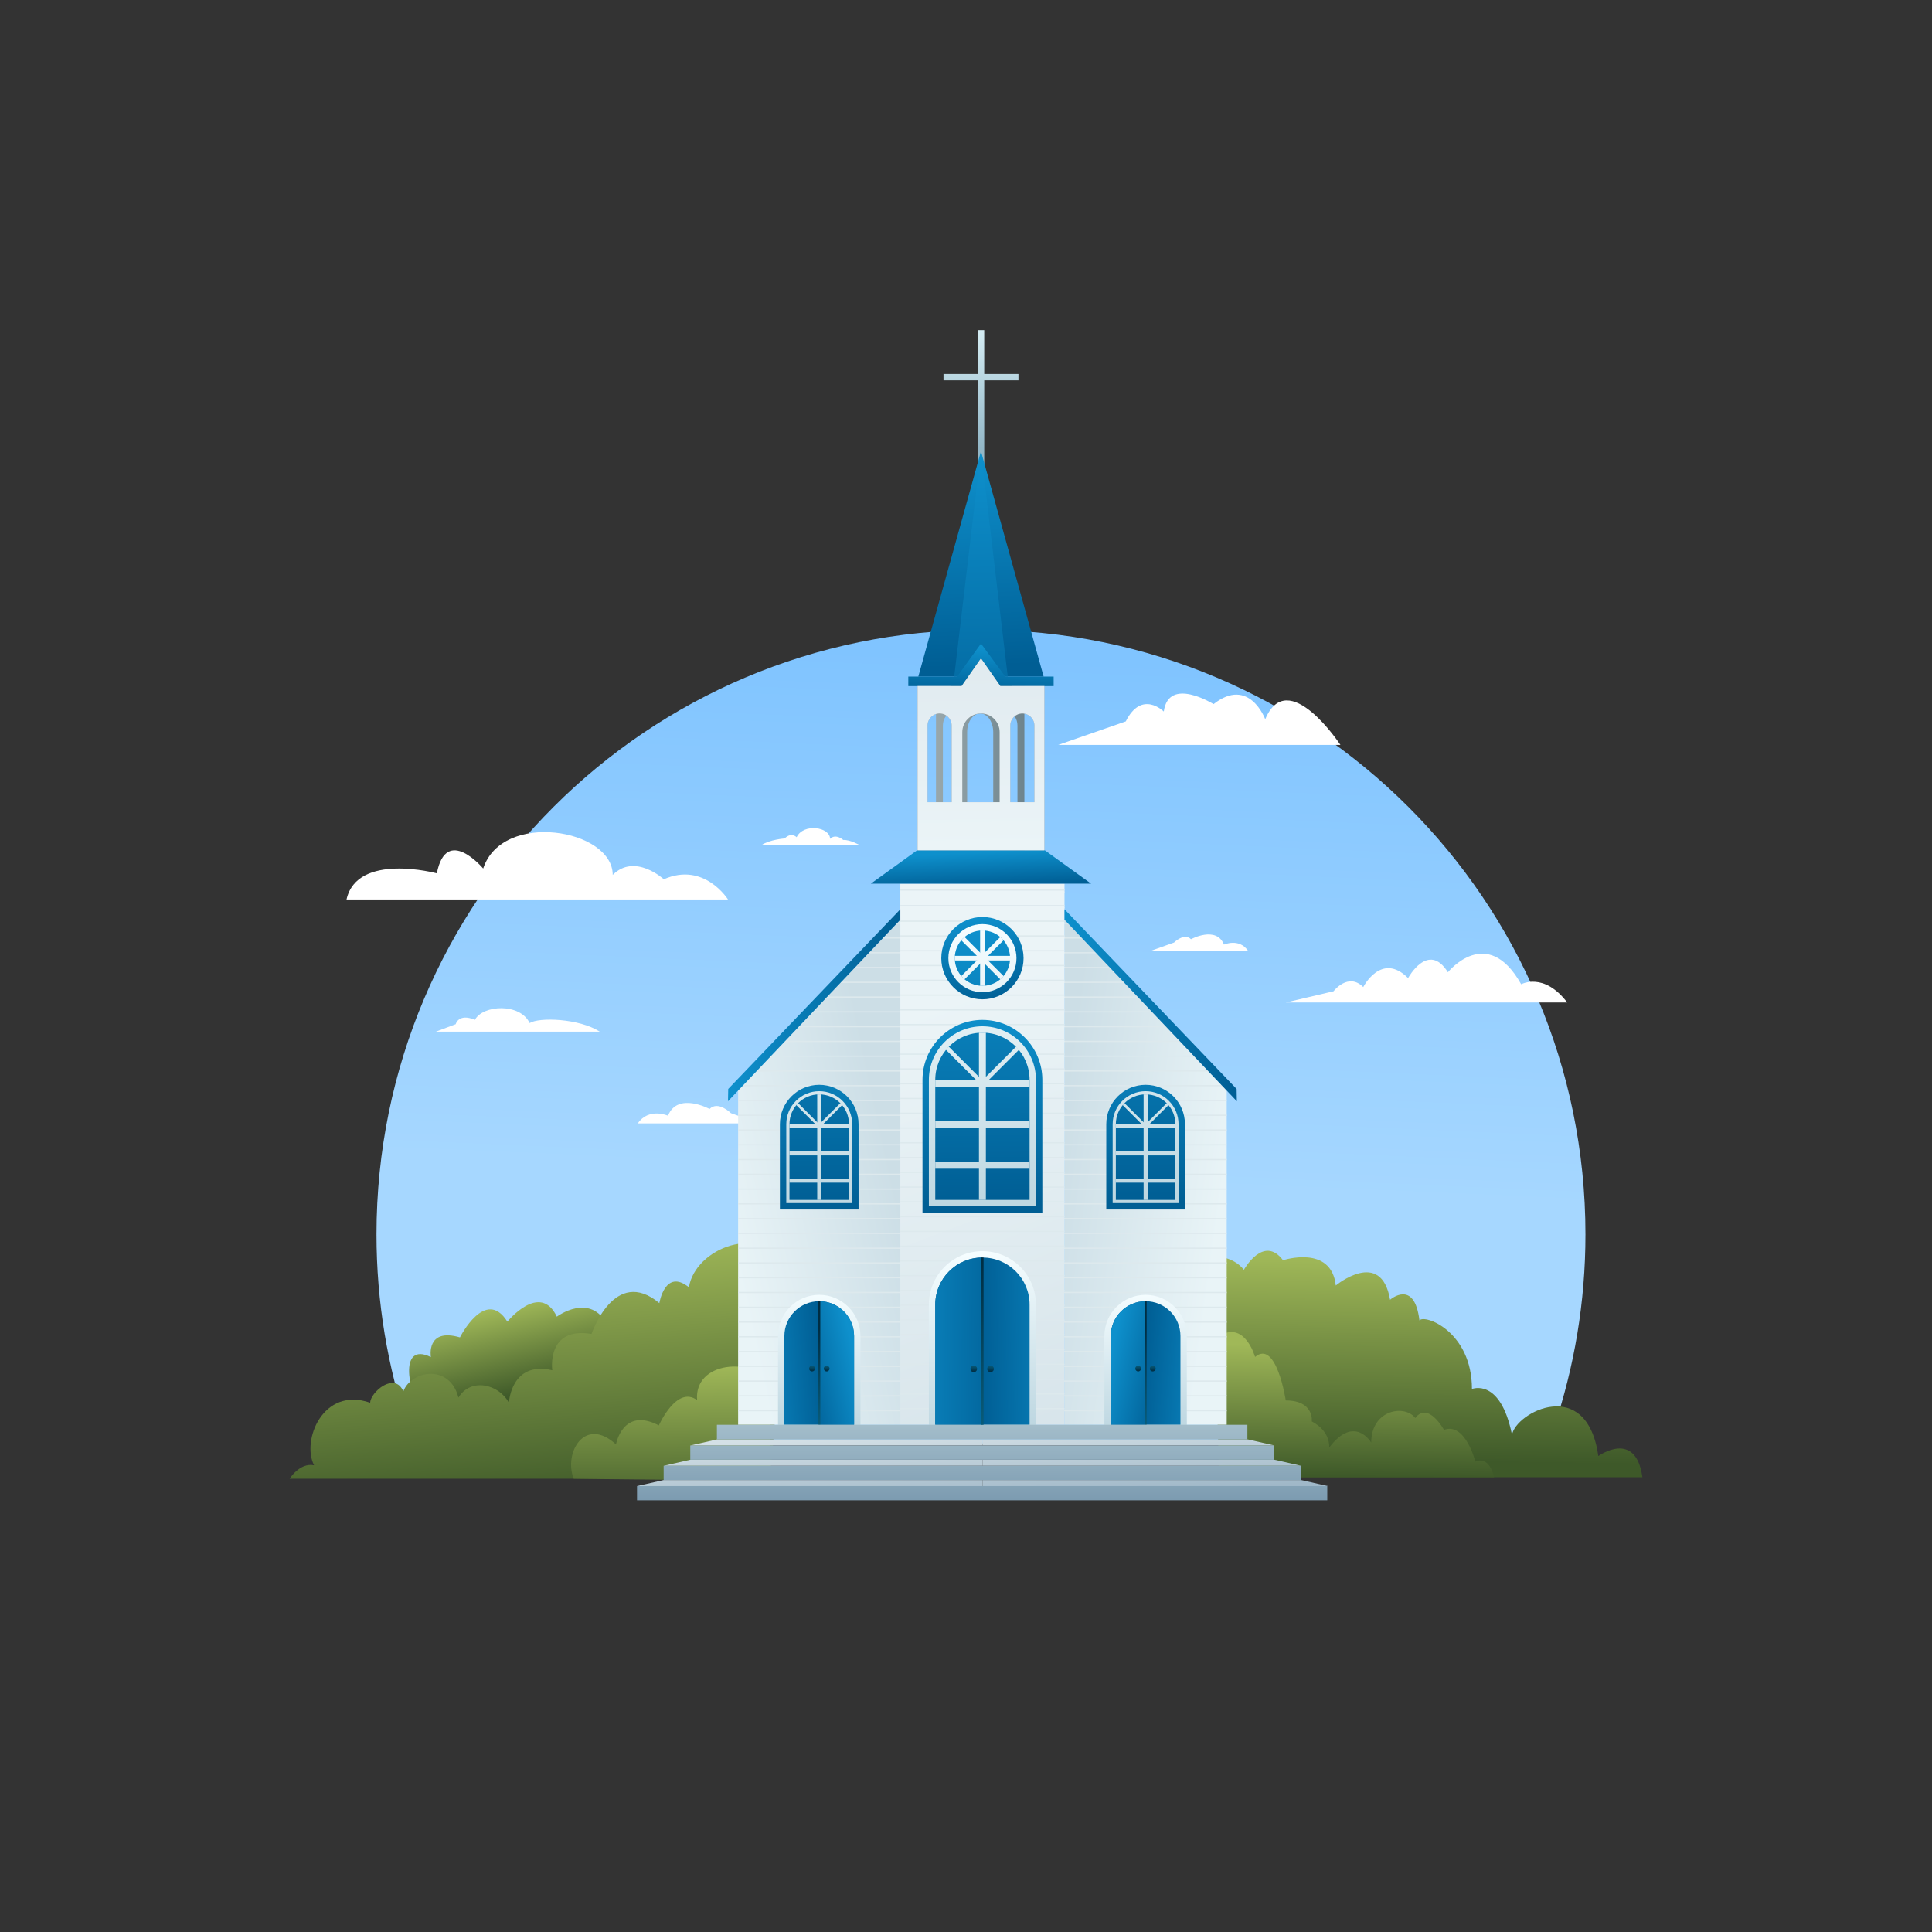<?xml version="1.0" encoding="utf-8"?>
<!-- Generator: Adobe Illustrator 27.5.0, SVG Export Plug-In . SVG Version: 6.00 Build 0)  -->
<svg version="1.1" xmlns="http://www.w3.org/2000/svg" xmlns:xlink="http://www.w3.org/1999/xlink" x="0px" y="0px"
	 viewBox="0 0 500 500" style="enable-background:new 0 0 500 500;" xml:space="preserve">
<rect x="0" y="0" width="500" height="500" fill="#333333" stroke="none"/>
<g id="OBJECTS">
	<g>
		<g>
			<linearGradient id="SVGID_1_" gradientUnits="userSpaceOnUse" x1="254.495" y1="305.233" x2="260.406" y2="169.765">
				<stop  offset="0" style="stop-color:#A6D7FF"/>
				<stop  offset="1" style="stop-color:#80C4FF"/>
			</linearGradient>
			<path style="fill:url(#SVGID_1_);" d="M410.312,319.453c0,17.541-2.887,34.405-8.208,50.143c-0.454,1.338-0.92,2.663-1.41,3.983
				h-293.64c-0.49-1.319-0.956-2.645-1.41-3.983c-5.321-15.738-8.208-32.601-8.208-50.143c0-86.399,70.038-156.438,156.438-156.438
				S410.312,233.053,410.312,319.453z"/>
			<g>
				<path style="fill:#FFFFFF;" d="M332.774,259.438h72.819c-6.058-7.971-11.914-4.71-11.914-4.71
					c-8.819-15.761-18.964-3.112-18.964-3.112c-5.073-8.12-10.302,1.51-10.302,1.51c-6.91-6.911-11.601,2.327-11.601,2.327
					c-3.904-3.904-7.694,1.087-7.694,1.087L332.774,259.438z"/>
				<path style="fill:#FFFFFF;" d="M297.962,246.033h25.002c-2.278-3.316-6.201-1.573-6.201-1.573
					c-1.999-4.94-8.537-1.388-8.537-1.388c-1.764-1.764-4.391,0.862-4.391,0.862L297.962,246.033z"/>
				<path style="fill:#FFFFFF;" d="M196.567,290.728h-31.509c2.871-4.179,7.814-1.982,7.814-1.982
					c2.519-6.226,10.758-1.749,10.758-1.749c2.224-2.224,5.534,1.087,5.534,1.087L196.567,290.728z"/>
				<path style="fill:#FFFFFF;" d="M89.681,232.785c2.768-12.302,23.374-6.766,23.374-6.766c2.46-12.609,11.994-1.242,11.994-1.242
					c4.921-15.058,33.522-10.239,33.522,1.652c5.741-5.741,13.225,1.127,13.225,1.127c10.456-4.613,16.607,5.228,16.607,5.228
					H89.681z"/>
				<path style="fill:#FFFFFF;" d="M197.04,218.74c2.12-1.465,6.032-1.746,6.032-1.746c1.752-1.752,3.096-0.321,3.096-0.321
					c1.775-3.701,8.652-2.643,8.652,0.426c1.482-1.482,3.413,0.291,3.413,0.291c1.79-0.106,4.286,1.349,4.286,1.349H197.04z"/>
				<path style="fill:#FFFFFF;" d="M112.817,266.982h42.4c-5.378-3.448-15.739-3.759-18.149-2.214
					c-2.41-5.215-12.05-4.77-14.159-0.84c-4.274-1.792-4.971,1.13-4.971,1.13L112.817,266.982z"/>
				<path style="fill:#FFFFFF;" d="M273.859,192.786l17.488-6.088c4.131-8.262,9.838-2.555,9.838-2.555
					c1.251-9.185,12.885-1.92,12.885-1.92c9.238-7.265,13.369,3.918,13.369,3.918c5.87-14.009,19.464,6.645,19.464,6.645H273.859z"
					/>
			</g>
		</g>
		<g>
			<g>
				
					<linearGradient id="SVGID_00000104693957475494427590000012865294601735442574_" gradientUnits="userSpaceOnUse" x1="369.716" y1="325.778" x2="368.98" y2="378.231">
					<stop  offset="0" style="stop-color:#A0B858"/>
					<stop  offset="1" style="stop-color:#3E5929"/>
				</linearGradient>
				<path style="fill:url(#SVGID_00000104693957475494427590000012865294601735442574_);" d="M319.894,382.313H425.05
					c-1.728-12.491-11.402-5.491-11.402-5.491c-2.994-21.001-21.422-11.262-22.343-5.479c-2.994-14.914-10.365-11.87-10.365-11.87
					c0-14.914-12.29-19.46-13.59-17.742c-1.3-10.868-7.601-5.356-7.601-5.356c-2.303-13.426-14.051-3.686-14.051-3.686
					c-1.152-10.653-13.651-6.539-13.651-6.539c-5.068-6.696-10.135,2.482-10.135,2.482c-2.768-3.658-8.311-3.658-8.311-3.658
					L319.894,382.313z"/>
				
					<linearGradient id="SVGID_00000070090687131333523900000011390862731821963649_" gradientUnits="userSpaceOnUse" x1="350.768" y1="348.225" x2="350.312" y2="381.997">
					<stop  offset="0" style="stop-color:#A0B858"/>
					<stop  offset="1" style="stop-color:#3E5929"/>
				</linearGradient>
				<path style="fill:url(#SVGID_00000070090687131333523900000011390862731821963649_);" d="M315.533,382.313l-1.09-35.775
					c7.428-5.935,10.365,4.64,10.365,4.64c5.528-4.64,7.947,11.262,7.947,11.262c7.429,0,6.738,5.435,6.738,5.435
					c5.01,2.632,4.492,6.775,4.492,6.775c6.578-8.692,10.884-1.306,10.884-1.306c0-8.545,8.688-9.943,11.402-6.357
					c3.333-4.404,7.429,3.063,7.429,3.063c5.528-2.054,8.12,8.218,8.12,8.218c3.801-1.598,4.837,4.045,4.837,4.045H315.533z"/>
			</g>
			<g>
				
					<linearGradient id="SVGID_00000091731235371674460520000011866802663899353511_" gradientUnits="userSpaceOnUse" x1="129.086" y1="338.593" x2="134.139" y2="361.031">
					<stop  offset="0" style="stop-color:#A0B858"/>
					<stop  offset="1" style="stop-color:#3E5929"/>
				</linearGradient>
				<path style="fill:url(#SVGID_00000091731235371674460520000011866802663899353511_);" d="M157.308,343.086
					c-4.487-8.882-13.198-2.336-13.198-2.336c-4.356-9.106-12.802,1.291-12.802,1.291c-5.675-9.042-12.275,4.076-12.275,4.076
					c-8.843-2.58-7.523,5.098-7.523,5.098c-8.579-4.215-5.87,9.872-1.716,14.61c4.154,4.738,29.6,2.583,29.6,2.583L157.308,343.086z
					"/>
				
					<linearGradient id="SVGID_00000088822193474998442100000011861605458728103847_" gradientUnits="userSpaceOnUse" x1="136.933" y1="321.952" x2="141.895" y2="389.163">
					<stop  offset="0" style="stop-color:#A0B858"/>
					<stop  offset="1" style="stop-color:#3E5929"/>
				</linearGradient>
				<path style="fill:url(#SVGID_00000088822193474998442100000011861605458728103847_);" d="M203.837,327.875
					c-6.835-11.699-23.96-4.812-25.543,5.275c-6.203-4.968-7.655,4.098-7.655,4.098c-11.615-9.668-17.554,7.979-17.554,7.979
					c-11.747-1.991-10.163,9.387-10.163,9.387c-10.691-2.496-11.219,8.417-11.219,8.417c-2.64-4.892-9.899-6.518-13.066-1.339
					c-2.244-8.822-12.274-7.015-14.254-1.596c-2.244-5.269-8.579,0.299-8.579,2.935c-12.275-4.289-17.818,9.862-14.518,16.184
					c-3.695-0.753-6.335,3.474-6.335,3.474h124.379L203.837,327.875z"/>
				
					<linearGradient id="SVGID_00000039835712990274441180000006477633543775385238_" gradientUnits="userSpaceOnUse" x1="173.448" y1="353.428" x2="173.749" y2="392.415">
					<stop  offset="0" style="stop-color:#A0B858"/>
					<stop  offset="1" style="stop-color:#3E5929"/>
				</linearGradient>
				<path style="fill:url(#SVGID_00000039835712990274441180000006477633543775385238_);" d="M199.328,357.868
					c-4.537-6.653-19.715-5.599-18.923,4.487c-5.279-3.914-9.899,6.542-9.899,6.542c-9.371-4.886-11.087,4.921-11.087,4.921
					c-8.051-7.399-13.594,2.109-10.955,8.872c0.792,0,50.863,0.765,50.863,0C199.328,381.926,199.328,357.868,199.328,357.868z"/>
			</g>
		</g>
		<g>
			
				<linearGradient id="SVGID_00000132060870686543229430000006003348506900209808_" gradientUnits="userSpaceOnUse" x1="187.351" y1="313.185" x2="230.961" y2="303.817">
				<stop  offset="0.004" style="stop-color:#E9F4F7"/>
				<stop  offset="1" style="stop-color:#CCDEE6"/>
			</linearGradient>
			<polygon style="fill:url(#SVGID_00000132060870686543229430000006003348506900209808_);" points="191.027,282.162 
				233.006,238.02 233.006,368.735 191.027,368.735 			"/>
			
				<linearGradient id="SVGID_00000020399986437468182760000015103734032456385953_" gradientUnits="userSpaceOnUse" x1="316.618" y1="309.123" x2="272.686" y2="302.985">
				<stop  offset="0.004" style="stop-color:#E9F4F7"/>
				<stop  offset="1" style="stop-color:#CCDEE6"/>
			</linearGradient>
			<polygon style="fill:url(#SVGID_00000020399986437468182760000015103734032456385953_);" points="317.471,282.162 
				275.491,238.02 275.491,368.735 317.471,368.735 			"/>
			<g>
				<defs>
					<polygon id="SVGID_00000104669516140669561030000013270099440603945129_" points="275.491,238.02 275.491,228.693 
						233.006,228.693 233.006,238.02 191.027,282.162 191.027,368.735 233.006,368.735 275.491,368.735 317.471,368.735 
						317.471,282.162 					"/>
				</defs>
				<clipPath id="SVGID_00000158751824417566343460000004727778953369738399_">
					<use xlink:href="#SVGID_00000104669516140669561030000013270099440603945129_"  style="overflow:visible;"/>
				</clipPath>
				<g style="clip-path:url(#SVGID_00000158751824417566343460000004727778953369738399_);">
					<rect x="191.027" y="364.913" style="fill:#DDE9ED;" width="126.444" height="0.323"/>
					<rect x="191.027" y="361.09" style="fill:#DDE9ED;" width="126.444" height="0.323"/>
					<rect x="191.027" y="357.268" style="fill:#DDE9ED;" width="126.444" height="0.323"/>
					<rect x="191.027" y="353.445" style="fill:#DDE9ED;" width="126.444" height="0.323"/>
					<rect x="191.027" y="349.622" style="fill:#DDE9ED;" width="126.444" height="0.323"/>
					<rect x="191.027" y="345.8" style="fill:#DDE9ED;" width="126.444" height="0.323"/>
					<rect x="191.027" y="341.977" style="fill:#DDE9ED;" width="126.444" height="0.323"/>
					<rect x="191.027" y="338.155" style="fill:#DDE9ED;" width="126.444" height="0.323"/>
					<rect x="191.027" y="334.332" style="fill:#DDE9ED;" width="126.444" height="0.323"/>
					<rect x="191.027" y="330.51" style="fill:#DDE9ED;" width="126.444" height="0.323"/>
					<rect x="191.027" y="326.687" style="fill:#DDE9ED;" width="126.444" height="0.323"/>
					<rect x="191.027" y="322.865" style="fill:#DDE9ED;" width="126.444" height="0.323"/>
					<rect x="191.027" y="319.042" style="fill:#DDE9ED;" width="126.444" height="0.323"/>
					<rect x="191.027" y="315.22" style="fill:#DDE9ED;" width="126.444" height="0.323"/>
					<rect x="191.027" y="311.397" style="fill:#DDE9ED;" width="126.444" height="0.323"/>
					<rect x="191.027" y="307.574" style="fill:#DDE9ED;" width="126.444" height="0.323"/>
					<rect x="191.027" y="303.752" style="fill:#DDE9ED;" width="126.444" height="0.323"/>
					<rect x="191.027" y="299.929" style="fill:#DDE9ED;" width="126.444" height="0.323"/>
					<rect x="191.027" y="296.107" style="fill:#DDE9ED;" width="126.444" height="0.323"/>
					<rect x="191.027" y="292.284" style="fill:#DDE9ED;" width="126.444" height="0.323"/>
					<rect x="191.027" y="288.462" style="fill:#DDE9ED;" width="126.444" height="0.323"/>
					<rect x="191.027" y="284.639" style="fill:#DDE9ED;" width="126.444" height="0.323"/>
					<rect x="191.027" y="280.816" style="fill:#DDE9ED;" width="126.444" height="0.323"/>
					<rect x="191.027" y="276.994" style="fill:#DDE9ED;" width="126.444" height="0.323"/>
					<rect x="191.027" y="273.171" style="fill:#DDE9ED;" width="126.444" height="0.323"/>
					<rect x="191.027" y="269.349" style="fill:#DDE9ED;" width="126.444" height="0.323"/>
					<rect x="191.027" y="265.526" style="fill:#DDE9ED;" width="126.444" height="0.323"/>
					<rect x="191.027" y="261.704" style="fill:#DDE9ED;" width="126.444" height="0.323"/>
					<rect x="191.027" y="257.881" style="fill:#DDE9ED;" width="126.444" height="0.323"/>
					<rect x="191.027" y="254.059" style="fill:#DDE9ED;" width="126.444" height="0.323"/>
					<rect x="191.027" y="250.236" style="fill:#DDE9ED;" width="126.444" height="0.323"/>
					<rect x="191.027" y="246.414" style="fill:#DDE9ED;" width="126.444" height="0.323"/>
					<rect x="191.027" y="242.591" style="fill:#DDE9ED;" width="126.444" height="0.323"/>
					<rect x="191.027" y="238.768" style="fill:#DDE9ED;" width="126.444" height="0.323"/>
					<rect x="191.027" y="234.73" style="fill:#DDE9ED;" width="126.444" height="0.323"/>
					<rect x="191.027" y="230.692" style="fill:#DDE9ED;" width="126.444" height="0.323"/>
				</g>
			</g>
			
				<linearGradient id="SVGID_00000068663090068613764550000000255178963906612138_" gradientUnits="userSpaceOnUse" x1="242.227" y1="195.219" x2="265.109" y2="195.219">
				<stop  offset="0.004" style="stop-color:#98A7AB"/>
				<stop  offset="1" style="stop-color:#6E848D"/>
			</linearGradient>
			<path style="fill:url(#SVGID_00000068663090068613764550000000255178963906612138_);" d="M257.157,177.557l-3.489-7.166
				l-3.489,7.166h-7.951v42.49h22.882v-42.49H257.157z M248.382,207.615h-4.364v-19.846c0-1.725,0.979-3.129,2.182-3.129
				c1.209,0,2.182,1.403,2.182,3.129V207.615z M257.042,207.615h-6.748v-18.137c0-2.667,1.509-4.838,3.374-4.838
				s3.374,2.171,3.374,4.838V207.615z M263.318,207.615h-4.365v-19.846c0-1.725,0.973-3.129,2.182-3.129
				c1.203,0,2.182,1.403,2.182,3.129V207.615z"/>
			<g>
				
					<linearGradient id="SVGID_00000183218737054652468190000007653005173046165146_" gradientUnits="userSpaceOnUse" x1="253.012" y1="82.764" x2="254.304" y2="116.037">
					<stop  offset="0.004" style="stop-color:#DAF1F7"/>
					<stop  offset="1" style="stop-color:#93B7C7"/>
				</linearGradient>
				
					<rect x="253.031" y="85.435" style="fill:url(#SVGID_00000183218737054652468190000007653005173046165146_);" width="1.687" height="39.087"/>
				
					<linearGradient id="SVGID_00000057110387009293029680000010034967462269942206_" gradientUnits="userSpaceOnUse" x1="253.298" y1="82.753" x2="254.59" y2="116.026">
					<stop  offset="0.004" style="stop-color:#DAF1F7"/>
					<stop  offset="1" style="stop-color:#93B7C7"/>
				</linearGradient>
				<polygon style="fill:url(#SVGID_00000057110387009293029680000010034967462269942206_);" points="244.177,98.424 
					244.177,96.779 263.572,96.779 263.572,98.424 				"/>
			</g>
			
				<linearGradient id="SVGID_00000155107539466050425910000001190850829997935795_" gradientUnits="userSpaceOnUse" x1="251.617" y1="117.746" x2="253.77" y2="172.447">
				<stop  offset="0.004" style="stop-color:#0E90CC"/>
				<stop  offset="1" style="stop-color:#005E94"/>
			</linearGradient>
			<polygon style="fill:url(#SVGID_00000155107539466050425910000001190850829997935795_);" points="253.875,116.769 237.657,175.1 
				270.092,175.1 			"/>
			
				<linearGradient id="SVGID_00000116200294391616550610000013022919698220838787_" gradientUnits="userSpaceOnUse" x1="252.986" y1="116.782" x2="254.279" y2="201.633">
				<stop  offset="0.004" style="stop-color:#0E90CC"/>
				<stop  offset="1" style="stop-color:#005E94"/>
			</linearGradient>
			<polygon style="fill:url(#SVGID_00000116200294391616550610000013022919698220838787_);" points="253.875,116.769 246.947,175.1 
				260.802,175.1 			"/>
			
				<linearGradient id="SVGID_00000081619289988316311430000010801769670081979061_" gradientUnits="userSpaceOnUse" x1="254.304" y1="167.449" x2="253.658" y2="180.801">
				<stop  offset="0.004" style="stop-color:#0E90CC"/>
				<stop  offset="1" style="stop-color:#005E94"/>
			</linearGradient>
			
				<rect x="235.068" y="175.1" style="fill:url(#SVGID_00000081619289988316311430000010801769670081979061_);" width="37.614" height="2.461"/>
			
				<linearGradient id="SVGID_00000137844816719792729550000013314760242239972277_" gradientUnits="userSpaceOnUse" x1="239.377" y1="259.809" x2="279.756" y2="365.441">
				<stop  offset="0.004" style="stop-color:#EBF4F7"/>
				<stop  offset="1" style="stop-color:#D8E5EB"/>
			</linearGradient>
			
				<rect x="233.006" y="228.693" style="fill:url(#SVGID_00000137844816719792729550000013314760242239972277_);" width="42.485" height="140.043"/>
			<g>
				<rect x="233.006" y="364.395" style="fill:#DDE9ED;" width="42.485" height="0.323"/>
				<rect x="233.006" y="360.572" style="fill:#DDE9ED;" width="42.485" height="0.323"/>
				<rect x="233.006" y="356.749" style="fill:#DDE9ED;" width="42.485" height="0.323"/>
				<rect x="233.006" y="352.927" style="fill:#DDE9ED;" width="42.485" height="0.323"/>
				<rect x="233.006" y="349.104" style="fill:#DDE9ED;" width="42.485" height="0.323"/>
				<rect x="233.006" y="345.282" style="fill:#DDE9ED;" width="42.485" height="0.323"/>
				<rect x="233.006" y="341.459" style="fill:#DDE9ED;" width="42.485" height="0.323"/>
				<rect x="233.006" y="337.637" style="fill:#DDE9ED;" width="42.485" height="0.323"/>
				<rect x="233.006" y="333.814" style="fill:#DDE9ED;" width="42.485" height="0.323"/>
				<rect x="233.006" y="329.991" style="fill:#DDE9ED;" width="42.485" height="0.323"/>
				<rect x="233.006" y="326.169" style="fill:#DDE9ED;" width="42.485" height="0.323"/>
				<rect x="233.006" y="322.346" style="fill:#DDE9ED;" width="42.485" height="0.323"/>
				<rect x="233.006" y="318.524" style="fill:#DDE9ED;" width="42.485" height="0.323"/>
				<rect x="233.006" y="314.701" style="fill:#DDE9ED;" width="42.485" height="0.323"/>
				<rect x="233.006" y="310.879" style="fill:#DDE9ED;" width="42.485" height="0.323"/>
				<rect x="233.006" y="307.056" style="fill:#DDE9ED;" width="42.485" height="0.323"/>
				<rect x="233.006" y="303.234" style="fill:#DDE9ED;" width="42.485" height="0.323"/>
				<rect x="233.006" y="299.411" style="fill:#DDE9ED;" width="42.485" height="0.323"/>
				<rect x="233.006" y="295.589" style="fill:#DDE9ED;" width="42.485" height="0.323"/>
				<rect x="233.006" y="291.766" style="fill:#DDE9ED;" width="42.485" height="0.323"/>
				<rect x="233.006" y="287.943" style="fill:#DDE9ED;" width="42.485" height="0.323"/>
				<rect x="233.006" y="284.121" style="fill:#DDE9ED;" width="42.485" height="0.323"/>
				<rect x="233.006" y="280.298" style="fill:#DDE9ED;" width="42.485" height="0.323"/>
				<rect x="233.006" y="276.476" style="fill:#DDE9ED;" width="42.485" height="0.323"/>
				<rect x="233.006" y="272.653" style="fill:#DDE9ED;" width="42.485" height="0.323"/>
				<rect x="233.006" y="268.831" style="fill:#DDE9ED;" width="42.485" height="0.323"/>
				<rect x="233.006" y="265.008" style="fill:#DDE9ED;" width="42.485" height="0.323"/>
				<rect x="233.006" y="261.186" style="fill:#DDE9ED;" width="42.485" height="0.323"/>
				<rect x="233.006" y="257.363" style="fill:#DDE9ED;" width="42.485" height="0.323"/>
				<rect x="233.006" y="253.54" style="fill:#DDE9ED;" width="42.485" height="0.323"/>
				<rect x="233.006" y="249.718" style="fill:#DDE9ED;" width="42.485" height="0.323"/>
				<rect x="233.006" y="245.895" style="fill:#DDE9ED;" width="42.485" height="0.323"/>
				<rect x="233.006" y="242.073" style="fill:#DDE9ED;" width="42.485" height="0.323"/>
				<rect x="233.006" y="238.25" style="fill:#DDE9ED;" width="42.485" height="0.323"/>
				<rect x="233.006" y="234.212" style="fill:#DDE9ED;" width="42.485" height="0.323"/>
				<rect x="233.006" y="230.174" style="fill:#DDE9ED;" width="42.485" height="0.323"/>
			</g>
			
				<linearGradient id="SVGID_00000141428846395645282550000007368278517309088899_" gradientUnits="userSpaceOnUse" x1="253.485" y1="220.607" x2="253.916" y2="229.544">
				<stop  offset="0.004" style="stop-color:#0E90CC"/>
				<stop  offset="1" style="stop-color:#005E94"/>
			</linearGradient>
			<polygon style="fill:url(#SVGID_00000141428846395645282550000007368278517309088899_);" points="282.371,228.693 
				225.378,228.693 237.366,220.047 270.383,220.047 			"/>
			
				<linearGradient id="SVGID_00000020364383432434703580000002725458037254435239_" gradientUnits="userSpaceOnUse" x1="254.446" y1="167.456" x2="253.8" y2="180.808">
				<stop  offset="0.004" style="stop-color:#0E90CC"/>
				<stop  offset="1" style="stop-color:#005E94"/>
			</linearGradient>
			<polygon style="fill:url(#SVGID_00000020364383432434703580000002725458037254435239_);" points="253.875,166.557 
				245.942,177.561 261.973,177.561 			"/>
			<path style="fill:#979D9D;" d="M258.877,177.557l-5.003-7.166l-5.003,7.166h-11.4v42.49h32.806v-42.49H258.877z M246.296,207.615
				h-6.258v-19.846c0-1.725,1.403-3.129,3.129-3.129c1.734,0,3.129,1.403,3.129,3.129V207.615z M258.712,207.615h-9.675v-18.137
				c0-2.667,2.163-4.838,4.838-4.838s4.838,2.171,4.838,4.838V207.615z M267.71,207.615h-6.258v-19.846
				c0-1.725,1.395-3.129,3.129-3.129c1.725,0,3.129,1.403,3.129,3.129V207.615z"/>
			
				<linearGradient id="SVGID_00000065060681920393773030000005389390873147282878_" gradientUnits="userSpaceOnUse" x1="254.218" y1="219.831" x2="253.464" y2="173.637">
				<stop  offset="0.004" style="stop-color:#EBF4F7"/>
				<stop  offset="1" style="stop-color:#E1EBF0"/>
			</linearGradient>
			<path style="fill:url(#SVGID_00000065060681920393773030000005389390873147282878_);" d="M258.877,177.557l-5.003-7.166
				l-5.003,7.166h-11.4v42.49h32.806v-42.49H258.877z M246.296,207.615h-6.258v-19.846c0-1.725,1.403-3.129,3.129-3.129
				c1.734,0,3.129,1.403,3.129,3.129V207.615z M258.712,207.615h-9.675v-18.137c0-2.667,2.163-4.838,4.838-4.838
				s4.838,2.171,4.838,4.838V207.615z M267.71,207.615h-6.258v-19.846c0-1.725,1.395-3.129,3.129-3.129
				c1.725,0,3.129,1.403,3.129,3.129V207.615z"/>
			
				<linearGradient id="SVGID_00000068675264461193155200000002808077473010204562_" gradientUnits="userSpaceOnUse" x1="188.404" y1="260.161" x2="233.006" y2="260.161">
				<stop  offset="0.004" style="stop-color:#0E90CC"/>
				<stop  offset="1" style="stop-color:#005E94"/>
			</linearGradient>
			<polygon style="fill:url(#SVGID_00000068675264461193155200000002808077473010204562_);" points="233.006,238.02 188.403,285 
				188.463,281.82 233.006,235.322 			"/>
			
				<linearGradient id="SVGID_00000164472216252205637160000006515779332536077482_" gradientUnits="userSpaceOnUse" x1="275.491" y1="260.161" x2="320.094" y2="260.161">
				<stop  offset="0.004" style="stop-color:#0E90CC"/>
				<stop  offset="1" style="stop-color:#005E94"/>
			</linearGradient>
			<polygon style="fill:url(#SVGID_00000164472216252205637160000006515779332536077482_);" points="275.491,238.02 320.094,285 
				320.034,281.82 275.491,235.322 			"/>
			<g>
				
					<linearGradient id="SVGID_00000150064942039088814450000012318076889302102171_" gradientUnits="userSpaceOnUse" x1="216.363" y1="371.737" x2="217.332" y2="390.15">
					<stop  offset="0.004" style="stop-color:#D4E0E6"/>
					<stop  offset="1" style="stop-color:#A0B8C8"/>
				</linearGradient>
				<polygon style="fill:url(#SVGID_00000150064942039088814450000012318076889302102171_);" points="178.644,374.096 
					254.249,374.096 254.249,372.532 185.535,372.532 				"/>
				
					<linearGradient id="SVGID_00000182487656528050120880000004958705142323921039_" gradientUnits="userSpaceOnUse" x1="212.651" y1="371.933" x2="213.621" y2="390.346">
					<stop  offset="0.004" style="stop-color:#D4E0E6"/>
					<stop  offset="1" style="stop-color:#A0B8C8"/>
				</linearGradient>
				<polygon style="fill:url(#SVGID_00000182487656528050120880000004958705142323921039_);" points="171.752,379.345 
					254.249,379.345 254.249,377.781 178.644,377.781 				"/>
				
					<linearGradient id="SVGID_00000173148028879495320540000000449494166404960676_" gradientUnits="userSpaceOnUse" x1="208.94" y1="372.128" x2="209.909" y2="390.541">
					<stop  offset="0.004" style="stop-color:#D4E0E6"/>
					<stop  offset="1" style="stop-color:#A0B8C8"/>
				</linearGradient>
				<polygon style="fill:url(#SVGID_00000173148028879495320540000000449494166404960676_);" points="164.861,384.594 
					254.249,384.594 254.249,383.03 171.752,383.03 				"/>
				
					<linearGradient id="SVGID_00000081607931638748655970000007669134781265076616_" gradientUnits="userSpaceOnUse" x1="291.72" y1="367.771" x2="292.689" y2="386.184">
					<stop  offset="0.004" style="stop-color:#D4E0E6"/>
					<stop  offset="1" style="stop-color:#A0B8C8"/>
				</linearGradient>
				<polygon style="fill:url(#SVGID_00000081607931638748655970000007669134781265076616_);" points="322.964,372.532 
					254.25,372.532 254.25,374.096 329.855,374.096 				"/>
				
					<linearGradient id="SVGID_00000093168045476783536040000002952332168299746708_" gradientUnits="userSpaceOnUse" x1="294.88" y1="367.605" x2="295.85" y2="386.018">
					<stop  offset="0.004" style="stop-color:#D4E0E6"/>
					<stop  offset="1" style="stop-color:#A0B8C8"/>
				</linearGradient>
				<polygon style="fill:url(#SVGID_00000093168045476783536040000002952332168299746708_);" points="329.855,377.781 
					254.25,377.781 254.25,379.345 336.747,379.345 				"/>
				
					<linearGradient id="SVGID_00000137092245538875885220000008271458096586617222_" gradientUnits="userSpaceOnUse" x1="298.041" y1="367.438" x2="299.01" y2="385.851">
					<stop  offset="0.004" style="stop-color:#D4E0E6"/>
					<stop  offset="1" style="stop-color:#A0B8C8"/>
				</linearGradient>
				<polygon style="fill:url(#SVGID_00000137092245538875885220000008271458096586617222_);" points="336.747,383.03 254.25,383.03 
					254.25,384.594 343.638,384.594 				"/>
			</g>
			<g>
				
					<linearGradient id="SVGID_00000062169735808897234510000017805477121472541068_" gradientUnits="userSpaceOnUse" x1="211.267" y1="263.568" x2="212.236" y2="313.154">
					<stop  offset="0.004" style="stop-color:#0E90CC"/>
					<stop  offset="1" style="stop-color:#005E94"/>
				</linearGradient>
				<path style="fill:url(#SVGID_00000062169735808897234510000017805477121472541068_);" d="M201.838,313.014v-22.09
					c0-5.613,4.566-10.179,10.178-10.179c5.612,0,10.178,4.566,10.178,10.179v22.09H201.838z"/>
				
					<linearGradient id="SVGID_00000047782605631238430940000010804017855607968680_" gradientUnits="userSpaceOnUse" x1="209.349" y1="241.559" x2="212.579" y2="313.596">
					<stop  offset="0.004" style="stop-color:#F5FDFF"/>
					<stop  offset="1" style="stop-color:#BED7E1"/>
				</linearGradient>
				<path style="fill:url(#SVGID_00000047782605631238430940000010804017855607968680_);" d="M203.489,311.363v-20.439
					c0-4.702,3.825-8.528,8.527-8.528c4.702,0,8.527,3.825,8.527,8.528v20.439H203.489z"/>
				
					<linearGradient id="SVGID_00000178892850908724503810000015843607086606219692_" gradientUnits="userSpaceOnUse" x1="210.935" y1="241.782" x2="212.227" y2="312.203">
					<stop  offset="0.004" style="stop-color:#0E90CC"/>
					<stop  offset="1" style="stop-color:#005E94"/>
				</linearGradient>
				<path style="fill:url(#SVGID_00000178892850908724503810000015843607086606219692_);" d="M212.016,283.223L212.016,283.223
					c-4.254,0-7.702,3.448-7.702,7.702v19.614h15.403v-19.614C219.718,286.671,216.27,283.223,212.016,283.223z"/>
				
					<linearGradient id="SVGID_00000091008304462082409300000000424985236455783587_" gradientUnits="userSpaceOnUse" x1="209.779" y1="241.539" x2="213.009" y2="313.577">
					<stop  offset="0.004" style="stop-color:#F5FDFF"/>
					<stop  offset="1" style="stop-color:#BED7E1"/>
				</linearGradient>
				
					<rect x="204.315" y="290.924" style="fill:url(#SVGID_00000091008304462082409300000000424985236455783587_);" width="15.403" height="1.037"/>
				
					<linearGradient id="SVGID_00000097502901435802548300000004199748705397922215_" gradientUnits="userSpaceOnUse" x1="209.463" y1="241.553" x2="212.693" y2="313.591">
					<stop  offset="0.004" style="stop-color:#F5FDFF"/>
					<stop  offset="1" style="stop-color:#BED7E1"/>
				</linearGradient>
				
					<rect x="204.315" y="297.977" style="fill:url(#SVGID_00000097502901435802548300000004199748705397922215_);" width="15.403" height="1.037"/>
				
					<linearGradient id="SVGID_00000059291481348734515350000004721506926957497766_" gradientUnits="userSpaceOnUse" x1="209.147" y1="241.567" x2="212.378" y2="313.605">
					<stop  offset="0.004" style="stop-color:#F5FDFF"/>
					<stop  offset="1" style="stop-color:#BED7E1"/>
				</linearGradient>
				
					<rect x="204.315" y="305.03" style="fill:url(#SVGID_00000059291481348734515350000004721506926957497766_);" width="15.403" height="1.037"/>
				
					<linearGradient id="SVGID_00000176002274771541372820000011117704387002369152_" gradientUnits="userSpaceOnUse" x1="209.535" y1="241.551" x2="212.766" y2="313.587">
					<stop  offset="0.004" style="stop-color:#F5FDFF"/>
					<stop  offset="1" style="stop-color:#BED7E1"/>
				</linearGradient>
				<polygon style="fill:url(#SVGID_00000176002274771541372820000011117704387002369152_);" points="211.498,310.538 
					211.498,283.223 212.535,283.223 212.535,310.538 				"/>
				
					<linearGradient id="SVGID_00000147202414802547676460000010863885046041031577_" gradientUnits="userSpaceOnUse" x1="206.946" y1="241.666" x2="210.177" y2="313.703">
					<stop  offset="0.004" style="stop-color:#F5FDFF"/>
					<stop  offset="1" style="stop-color:#BED7E1"/>
				</linearGradient>
				<polygon style="fill:url(#SVGID_00000147202414802547676460000010863885046041031577_);" points="212.016,290.957 
					211.531,291.443 206.074,285.986 206.559,285.5 				"/>
				
					<linearGradient id="SVGID_00000101785057529706754390000015821725897110567864_" gradientUnits="userSpaceOnUse" x1="212.877" y1="241.4" x2="216.107" y2="313.437">
					<stop  offset="0.004" style="stop-color:#F5FDFF"/>
					<stop  offset="1" style="stop-color:#BED7E1"/>
				</linearGradient>
				<polygon style="fill:url(#SVGID_00000101785057529706754390000015821725897110567864_);" points="212.016,290.957 
					212.502,291.443 217.959,285.986 217.473,285.5 				"/>
			</g>
			<g>
				
					<linearGradient id="SVGID_00000108280594825006640930000010327920046837592457_" gradientUnits="userSpaceOnUse" x1="295.176" y1="334.11" x2="297.114" y2="369.483">
					<stop  offset="0.004" style="stop-color:#F5FDFF"/>
					<stop  offset="1" style="stop-color:#BED7E1"/>
				</linearGradient>
				<path style="fill:url(#SVGID_00000108280594825006640930000010327920046837592457_);" d="M285.812,370.385V345.77
					c0-5.881,4.785-10.666,10.666-10.666c5.884,0,10.672,4.785,10.672,10.666v24.615H285.812z"/>
				
					<linearGradient id="SVGID_00000052090024440750373160000014086783759721463731_" gradientUnits="userSpaceOnUse" x1="316.551" y1="354.461" x2="295.877" y2="353.007">
					<stop  offset="0.004" style="stop-color:#0E90CC"/>
					<stop  offset="1" style="stop-color:#005E94"/>
				</linearGradient>
				<path style="fill:url(#SVGID_00000052090024440750373160000014086783759721463731_);" d="M305.499,345.77v22.964h-18.036V345.77
					c0-4.977,4.038-9.015,9.015-9.015C301.461,336.755,305.499,340.793,305.499,345.77z"/>
				
					<linearGradient id="SVGID_00000010288953529493683030000006727838816394707869_" gradientUnits="userSpaceOnUse" x1="287.136" y1="351.652" x2="302.157" y2="355.044">
					<stop  offset="0.004" style="stop-color:#0E90CC"/>
					<stop  offset="1" style="stop-color:#005E94"/>
				</linearGradient>
				<path style="fill:url(#SVGID_00000010288953529493683030000006727838816394707869_);" d="M296.478,336.755v31.978h-9.015V345.77
					C287.463,340.793,291.501,336.755,296.478,336.755z"/>
				<g>
					
						<linearGradient id="SVGID_00000166661327048377966680000009306938594992243365_" gradientUnits="userSpaceOnUse" x1="298.291" y1="353.389" x2="298.372" y2="354.864">
						<stop  offset="0.004" style="stop-color:#095C7A"/>
						<stop  offset="1" style="stop-color:#002D42"/>
					</linearGradient>
					<circle style="fill:url(#SVGID_00000166661327048377966680000009306938594992243365_);" cx="298.334" cy="354.179" r="0.747"/>
					
						<linearGradient id="SVGID_00000040546389673985641600000004098686368157819010_" gradientUnits="userSpaceOnUse" x1="294.516" y1="353.389" x2="294.596" y2="354.864">
						<stop  offset="0.004" style="stop-color:#095C7A"/>
						<stop  offset="1" style="stop-color:#002D42"/>
					</linearGradient>
					<path style="fill:url(#SVGID_00000040546389673985641600000004098686368157819010_);" d="M295.306,354.179
						c0,0.413-0.335,0.747-0.747,0.747c-0.413,0-0.747-0.335-0.747-0.747c0-0.413,0.335-0.747,0.747-0.747
						C294.971,353.432,295.306,353.766,295.306,354.179z"/>
				</g>
				
					<linearGradient id="SVGID_00000157289854621053210840000007752817045568213177_" gradientUnits="userSpaceOnUse" x1="296.961" y1="368.61" x2="296.207" y2="343.683">
					<stop  offset="0.004" style="stop-color:#095C7A"/>
					<stop  offset="1" style="stop-color:#002D42"/>
				</linearGradient>
				
					<rect x="296.208" y="336.755" style="fill:url(#SVGID_00000157289854621053210840000007752817045568213177_);" width="0.547" height="31.98"/>
			</g>
			<g>
				
					<linearGradient id="SVGID_00000179610769547805271660000007373144775928953742_" gradientUnits="userSpaceOnUse" x1="287.585" y1="334.11" x2="289.524" y2="369.483" gradientTransform="matrix(-1 0 0 1 500.907 0)">
					<stop  offset="0.004" style="stop-color:#F5FDFF"/>
					<stop  offset="1" style="stop-color:#BED7E1"/>
				</linearGradient>
				<path style="fill:url(#SVGID_00000179610769547805271660000007373144775928953742_);" d="M222.685,370.385V345.77
					c0-5.881-4.785-10.666-10.666-10.666c-5.884,0-10.672,4.785-10.672,10.666v24.615H222.685z"/>
				
					<linearGradient id="SVGID_00000039111871943880109370000012992408719905597312_" gradientUnits="userSpaceOnUse" x1="308.96" y1="354.461" x2="288.286" y2="353.007" gradientTransform="matrix(-1 0 0 1 500.907 0)">
					<stop  offset="0.004" style="stop-color:#0E90CC"/>
					<stop  offset="1" style="stop-color:#005E94"/>
				</linearGradient>
				<path style="fill:url(#SVGID_00000039111871943880109370000012992408719905597312_);" d="M202.998,345.77v22.964h18.036V345.77
					c0-4.977-4.038-9.015-9.015-9.015C207.036,336.755,202.998,340.793,202.998,345.77z"/>
				
					<linearGradient id="SVGID_00000176765668525293471790000001574534701628096922_" gradientUnits="userSpaceOnUse" x1="279.545" y1="351.652" x2="294.566" y2="355.044" gradientTransform="matrix(-1 0 0 1 500.907 0)">
					<stop  offset="0.004" style="stop-color:#0E90CC"/>
					<stop  offset="1" style="stop-color:#005E94"/>
				</linearGradient>
				<path style="fill:url(#SVGID_00000176765668525293471790000001574534701628096922_);" d="M212.019,336.755v31.978h9.015V345.77
					C221.034,340.793,216.996,336.755,212.019,336.755z"/>
				<g>
					
						<linearGradient id="SVGID_00000144305188196622408320000004417227343669989044_" gradientUnits="userSpaceOnUse" x1="290.7" y1="353.389" x2="290.781" y2="354.864" gradientTransform="matrix(-1 0 0 1 500.907 0)">
						<stop  offset="0.004" style="stop-color:#095C7A"/>
						<stop  offset="1" style="stop-color:#002D42"/>
					</linearGradient>
					<circle style="fill:url(#SVGID_00000144305188196622408320000004417227343669989044_);" cx="210.163" cy="354.179" r="0.747"/>
					
						<linearGradient id="SVGID_00000018209742335167938860000012989800628325995669_" gradientUnits="userSpaceOnUse" x1="286.925" y1="353.389" x2="287.005" y2="354.864" gradientTransform="matrix(-1 0 0 1 500.907 0)">
						<stop  offset="0.004" style="stop-color:#095C7A"/>
						<stop  offset="1" style="stop-color:#002D42"/>
					</linearGradient>
					<path style="fill:url(#SVGID_00000018209742335167938860000012989800628325995669_);" d="M213.192,354.179
						c0,0.413,0.334,0.747,0.747,0.747c0.412,0,0.747-0.335,0.747-0.747c0-0.413-0.335-0.747-0.747-0.747
						C213.526,353.432,213.192,353.766,213.192,354.179z"/>
				</g>
				
					<linearGradient id="SVGID_00000062906575442862097050000012035651013115415440_" gradientUnits="userSpaceOnUse" x1="212.499" y1="368.61" x2="211.745" y2="343.683">
					<stop  offset="0.004" style="stop-color:#095C7A"/>
					<stop  offset="1" style="stop-color:#002D42"/>
				</linearGradient>
				
					<rect x="211.746" y="336.755" style="fill:url(#SVGID_00000062906575442862097050000012035651013115415440_);" width="0.547" height="31.98"/>
			</g>
			<g>
				
					<linearGradient id="SVGID_00000002376794532814016750000003276285730946175399_" gradientUnits="userSpaceOnUse" x1="295.699" y1="261.918" x2="296.668" y2="311.504">
					<stop  offset="0.004" style="stop-color:#0E90CC"/>
					<stop  offset="1" style="stop-color:#005E94"/>
				</linearGradient>
				<path style="fill:url(#SVGID_00000002376794532814016750000003276285730946175399_);" d="M286.303,313.014v-22.09
					c0-5.613,4.566-10.179,10.178-10.179c5.613,0,10.179,4.566,10.179,10.179v22.09H286.303z"/>
				
					<linearGradient id="SVGID_00000124124146980749863640000007412757014520244415_" gradientUnits="userSpaceOnUse" x1="293.644" y1="237.779" x2="296.874" y2="309.816">
					<stop  offset="0.004" style="stop-color:#F5FDFF"/>
					<stop  offset="1" style="stop-color:#BED7E1"/>
				</linearGradient>
				<path style="fill:url(#SVGID_00000124124146980749863640000007412757014520244415_);" d="M305.008,311.363v-20.439
					c0-4.702-3.825-8.528-8.527-8.528c-4.702,0-8.527,3.825-8.527,8.528v20.439H305.008z"/>
				
					<linearGradient id="SVGID_00000052085934194480683650000000479787452050636723_" gradientUnits="userSpaceOnUse" x1="295.372" y1="240.233" x2="296.664" y2="310.654">
					<stop  offset="0.004" style="stop-color:#0E90CC"/>
					<stop  offset="1" style="stop-color:#005E94"/>
				</linearGradient>
				<path style="fill:url(#SVGID_00000052085934194480683650000000479787452050636723_);" d="M296.481,283.223L296.481,283.223
					c4.254,0,7.702,3.448,7.702,7.702v19.614h-15.403v-19.614C288.779,286.671,292.228,283.223,296.481,283.223z"/>
				
					<linearGradient id="SVGID_00000143583772553198266100000001643133504845678476_" gradientUnits="userSpaceOnUse" x1="294.074" y1="237.759" x2="297.304" y2="309.796">
					<stop  offset="0.004" style="stop-color:#F5FDFF"/>
					<stop  offset="1" style="stop-color:#BED7E1"/>
				</linearGradient>
				<polygon style="fill:url(#SVGID_00000143583772553198266100000001643133504845678476_);" points="288.779,291.961 
					304.183,291.961 304.183,290.924 288.779,290.924 				"/>
				
					<linearGradient id="SVGID_00000070098234867323872890000002310430378743934631_" gradientUnits="userSpaceOnUse" x1="293.758" y1="237.773" x2="296.989" y2="309.811">
					<stop  offset="0.004" style="stop-color:#F5FDFF"/>
					<stop  offset="1" style="stop-color:#BED7E1"/>
				</linearGradient>
				<polygon style="fill:url(#SVGID_00000070098234867323872890000002310430378743934631_);" points="288.779,299.014 
					304.183,299.014 304.183,297.977 288.779,297.977 				"/>
				
					<linearGradient id="SVGID_00000126301208335044520780000004859180404210010043_" gradientUnits="userSpaceOnUse" x1="293.442" y1="237.787" x2="296.673" y2="309.825">
					<stop  offset="0.004" style="stop-color:#F5FDFF"/>
					<stop  offset="1" style="stop-color:#BED7E1"/>
				</linearGradient>
				<polygon style="fill:url(#SVGID_00000126301208335044520780000004859180404210010043_);" points="288.779,306.067 
					304.183,306.067 304.183,305.03 288.779,305.03 				"/>
				
					<linearGradient id="SVGID_00000054233057086266977440000013111456118089124499_" gradientUnits="userSpaceOnUse" x1="293.83" y1="237.771" x2="297.061" y2="309.807">
					<stop  offset="0.004" style="stop-color:#F5FDFF"/>
					<stop  offset="1" style="stop-color:#BED7E1"/>
				</linearGradient>
				<polygon style="fill:url(#SVGID_00000054233057086266977440000013111456118089124499_);" points="297,310.538 297,283.223 
					295.963,283.223 295.963,310.538 				"/>
				
					<linearGradient id="SVGID_00000048482976427623214740000009250805352293561011_" gradientUnits="userSpaceOnUse" x1="297.172" y1="237.62" x2="300.402" y2="309.657">
					<stop  offset="0.004" style="stop-color:#F5FDFF"/>
					<stop  offset="1" style="stop-color:#BED7E1"/>
				</linearGradient>
				<polygon style="fill:url(#SVGID_00000048482976427623214740000009250805352293561011_);" points="296.481,290.957 
					296.967,291.443 302.424,285.986 301.938,285.5 				"/>
				
					<linearGradient id="SVGID_00000013178370561932560030000011534547328016867999_" gradientUnits="userSpaceOnUse" x1="291.242" y1="237.886" x2="294.472" y2="309.923">
					<stop  offset="0.004" style="stop-color:#F5FDFF"/>
					<stop  offset="1" style="stop-color:#BED7E1"/>
				</linearGradient>
				<polygon style="fill:url(#SVGID_00000013178370561932560030000011534547328016867999_);" points="296.481,290.957 
					295.996,291.443 290.539,285.986 291.024,285.5 				"/>
			</g>
			<g>
				
					<linearGradient id="SVGID_00000089561710530201911520000005147708658021629102_" gradientUnits="userSpaceOnUse" x1="253.588" y1="262.741" x2="254.557" y2="312.327">
					<stop  offset="0.004" style="stop-color:#0E90CC"/>
					<stop  offset="1" style="stop-color:#005E94"/>
				</linearGradient>
				<path style="fill:url(#SVGID_00000089561710530201911520000005147708658021629102_);" d="M238.741,313.84v-34.384
					c0-8.551,6.957-15.508,15.507-15.508c8.551,0,15.508,6.956,15.508,15.508v34.384H238.741z"/>
				
					<linearGradient id="SVGID_00000161595392099249250680000016477934690761947022_" gradientUnits="userSpaceOnUse" x1="251.737" y1="239.658" x2="254.968" y2="311.695">
					<stop  offset="0.004" style="stop-color:#F5FDFF"/>
					<stop  offset="1" style="stop-color:#BED7E1"/>
				</linearGradient>
				<path style="fill:url(#SVGID_00000161595392099249250680000016477934690761947022_);" d="M240.392,312.189v-32.733
					c0-7.64,6.216-13.857,13.856-13.857c7.64,0,13.857,6.216,13.857,13.857v32.733H240.392z"/>
				
					<linearGradient id="SVGID_00000098938521995623056620000001639210109717835908_" gradientUnits="userSpaceOnUse" x1="253.259" y1="241.006" x2="254.551" y2="311.427">
					<stop  offset="0.004" style="stop-color:#0E90CC"/>
					<stop  offset="1" style="stop-color:#005E94"/>
				</linearGradient>
				<path style="fill:url(#SVGID_00000098938521995623056620000001639210109717835908_);" d="M254.249,267.25L254.249,267.25
					c-6.741,0-12.205,5.464-12.205,12.205v31.082h24.41v-31.082C266.454,272.715,260.989,267.25,254.249,267.25z"/>
				
					<linearGradient id="SVGID_00000026866456359115778460000002884933429290158736_" gradientUnits="userSpaceOnUse" x1="252.423" y1="239.627" x2="255.653" y2="311.664">
					<stop  offset="0.004" style="stop-color:#F5FDFF"/>
					<stop  offset="1" style="stop-color:#BED7E1"/>
				</linearGradient>
				
					<rect x="242.044" y="279.455" style="fill:url(#SVGID_00000026866456359115778460000002884933429290158736_);" width="24.41" height="1.792"/>
				
					<linearGradient id="SVGID_00000180327169083291182920000012461375331715366567_" gradientUnits="userSpaceOnUse" x1="252.04" y1="239.644" x2="255.271" y2="311.681">
					<stop  offset="0.004" style="stop-color:#F5FDFF"/>
					<stop  offset="1" style="stop-color:#BED7E1"/>
				</linearGradient>
				<polygon style="fill:url(#SVGID_00000180327169083291182920000012461375331715366567_);" points="253.353,310.538 
					253.353,267.25 255.145,267.25 255.145,310.538 				"/>
				
					<linearGradient id="SVGID_00000063616310303712669850000015327333271967103886_" gradientUnits="userSpaceOnUse" x1="251.948" y1="239.649" x2="255.178" y2="311.685">
					<stop  offset="0.004" style="stop-color:#F5FDFF"/>
					<stop  offset="1" style="stop-color:#BED7E1"/>
				</linearGradient>
				
					<rect x="242.044" y="290.062" style="fill:url(#SVGID_00000063616310303712669850000015327333271967103886_);" width="24.41" height="1.792"/>
				
					<linearGradient id="SVGID_00000032615846969678161450000004877523157748849078_" gradientUnits="userSpaceOnUse" x1="251.473" y1="239.67" x2="254.704" y2="311.706">
					<stop  offset="0.004" style="stop-color:#F5FDFF"/>
					<stop  offset="1" style="stop-color:#BED7E1"/>
				</linearGradient>
				
					<rect x="242.044" y="300.668" style="fill:url(#SVGID_00000032615846969678161450000004877523157748849078_);" width="24.41" height="1.792"/>
				
					<linearGradient id="SVGID_00000104696544364204271670000009253519133019251846_" gradientUnits="userSpaceOnUse" x1="257.375" y1="239.405" x2="260.605" y2="311.442">
					<stop  offset="0.004" style="stop-color:#F5FDFF"/>
					<stop  offset="1" style="stop-color:#BED7E1"/>
				</linearGradient>
				<polygon style="fill:url(#SVGID_00000104696544364204271670000009253519133019251846_);" points="254.25,279.576 
					255.026,280.351 263.745,271.632 262.97,270.856 				"/>
				
					<linearGradient id="SVGID_00000004539101261784604010000016586018572957541506_" gradientUnits="userSpaceOnUse" x1="247.898" y1="239.83" x2="251.129" y2="311.867">
					<stop  offset="0.004" style="stop-color:#F5FDFF"/>
					<stop  offset="1" style="stop-color:#BED7E1"/>
				</linearGradient>
				<polygon style="fill:url(#SVGID_00000004539101261784604010000016586018572957541506_);" points="254.25,279.576 
					253.475,280.351 244.755,271.632 245.531,270.856 				"/>
			</g>
			<g>
				
					<linearGradient id="SVGID_00000161599232932960534560000004315157102372105654_" gradientUnits="userSpaceOnUse" x1="251.544" y1="324.35" x2="255.744" y2="369.898">
					<stop  offset="0.004" style="stop-color:#F5FDFF"/>
					<stop  offset="1" style="stop-color:#BED7E1"/>
				</linearGradient>
				<path style="fill:url(#SVGID_00000161599232932960534560000004315157102372105654_);" d="M240.394,370.385v-32.733
					c0-7.639,6.214-13.853,13.853-13.853c7.643,0,13.861,6.214,13.861,13.853v32.733H240.394z"/>
				
					<linearGradient id="SVGID_00000039813415418084528630000017904247205383662722_" gradientUnits="userSpaceOnUse" x1="281.025" y1="346.686" x2="253.567" y2="347.224">
					<stop  offset="0.004" style="stop-color:#0E90CC"/>
					<stop  offset="1" style="stop-color:#005E94"/>
				</linearGradient>
				<path style="fill:url(#SVGID_00000039813415418084528630000017904247205383662722_);" d="M266.456,337.652v31.081h-24.411
					v-31.081c0-6.736,5.465-12.201,12.201-12.201C260.991,325.451,266.456,330.916,266.456,337.652z"/>
				
					<linearGradient id="SVGID_00000044893861157989709720000001421215616574154402_" gradientUnits="userSpaceOnUse" x1="229.633" y1="346.902" x2="261.129" y2="347.225">
					<stop  offset="0.004" style="stop-color:#0E90CC"/>
					<stop  offset="1" style="stop-color:#005E94"/>
				</linearGradient>
				<path style="fill:url(#SVGID_00000044893861157989709720000001421215616574154402_);" d="M254.246,325.451v43.283h-12.201
					v-31.081C242.045,330.916,247.51,325.451,254.246,325.451z"/>
				<g>
					
						<linearGradient id="SVGID_00000091694014265737257370000007844036466776069508_" gradientUnits="userSpaceOnUse" x1="248.849" y1="353.352" x2="248.941" y2="355.048" gradientTransform="matrix(-1 0 0 1 500.907 0)">
						<stop  offset="0.004" style="stop-color:#095C7A"/>
						<stop  offset="1" style="stop-color:#002D42"/>
					</linearGradient>
					<path style="fill:url(#SVGID_00000091694014265737257370000007844036466776069508_);" d="M251.149,354.259
						c0,0.474,0.385,0.859,0.859,0.859c0.474,0,0.859-0.384,0.859-0.859c0-0.474-0.385-0.859-0.859-0.859
						C251.534,353.401,251.149,353.785,251.149,354.259z"/>
					
						<linearGradient id="SVGID_00000085962949944957995400000009063833424083549061_" gradientUnits="userSpaceOnUse" x1="244.508" y1="353.352" x2="244.601" y2="355.048" gradientTransform="matrix(-1 0 0 1 500.907 0)">
						<stop  offset="0.004" style="stop-color:#095C7A"/>
						<stop  offset="1" style="stop-color:#002D42"/>
					</linearGradient>
					<path style="fill:url(#SVGID_00000085962949944957995400000009063833424083549061_);" d="M255.49,354.259
						c0,0.474,0.385,0.859,0.859,0.859c0.474,0,0.859-0.384,0.859-0.859c0-0.474-0.384-0.859-0.859-0.859
						C255.875,353.401,255.49,353.785,255.49,354.259z"/>
				</g>
			</g>
			<g>
				
					<linearGradient id="SVGID_00000042002547018901596180000017138300830505738382_" gradientUnits="userSpaceOnUse" x1="252.111" y1="237.384" x2="256.633" y2="259.781">
					<stop  offset="0.004" style="stop-color:#0E90CC"/>
					<stop  offset="1" style="stop-color:#005E94"/>
				</linearGradient>
				<path style="fill:url(#SVGID_00000042002547018901596180000017138300830505738382_);" d="M254.249,258.617
					c-5.87,0-10.645-4.776-10.645-10.645c0-5.87,4.775-10.645,10.645-10.645c5.87,0,10.645,4.775,10.645,10.645
					C264.894,253.841,260.118,258.617,254.249,258.617z"/>
				
					<linearGradient id="SVGID_00000040546217690612259980000012357643805735734413_" gradientUnits="userSpaceOnUse" x1="253.872" y1="239.562" x2="257.102" y2="311.599">
					<stop  offset="0.004" style="stop-color:#F5FDFF"/>
					<stop  offset="1" style="stop-color:#BED7E1"/>
				</linearGradient>
				<path style="fill:url(#SVGID_00000040546217690612259980000012357643805735734413_);" d="M254.249,256.783
					c-4.859,0-8.811-3.953-8.811-8.812c0-4.859,3.953-8.812,8.811-8.812c4.859,0,8.812,3.953,8.812,8.812
					C263.06,252.83,259.107,256.783,254.249,256.783z"/>
				
					<linearGradient id="SVGID_00000021092005429766458670000005089273579691628955_" gradientUnits="userSpaceOnUse" x1="254.121" y1="240.99" x2="255.413" y2="311.411">
					<stop  offset="0.004" style="stop-color:#0E90CC"/>
					<stop  offset="1" style="stop-color:#005E94"/>
				</linearGradient>
				<path style="fill:url(#SVGID_00000021092005429766458670000005089273579691628955_);" d="M261.409,247.971
					c0,3.955-3.206,7.16-7.16,7.16c-3.955,0-7.161-3.206-7.161-7.16c0-3.955,3.206-7.161,7.161-7.161
					C258.203,240.811,261.409,244.017,261.409,247.971z"/>
				
					<linearGradient id="SVGID_00000106107147357589386070000001314124218214042279_" gradientUnits="userSpaceOnUse" x1="253.872" y1="239.562" x2="257.102" y2="311.599">
					<stop  offset="0.004" style="stop-color:#F5FDFF"/>
					<stop  offset="1" style="stop-color:#BED7E1"/>
				</linearGradient>
				
					<rect x="253.652" y="240.811" style="fill:url(#SVGID_00000106107147357589386070000001314124218214042279_);" width="1.193" height="14.321"/>
				
					<linearGradient id="SVGID_00000040550079461450442030000013314122644484034194_" gradientUnits="userSpaceOnUse" x1="253.872" y1="239.562" x2="257.102" y2="311.601">
					<stop  offset="0.004" style="stop-color:#F5FDFF"/>
					<stop  offset="1" style="stop-color:#BED7E1"/>
				</linearGradient>
				<polygon style="fill:url(#SVGID_00000040550079461450442030000013314122644484034194_);" points="247.088,248.568 
					247.088,247.375 261.409,247.375 261.409,248.568 				"/>
				
					<linearGradient id="SVGID_00000070087478826551366600000015442163944404153483_" gradientUnits="userSpaceOnUse" x1="253.872" y1="239.562" x2="257.102" y2="311.599">
					<stop  offset="0.004" style="stop-color:#F5FDFF"/>
					<stop  offset="1" style="stop-color:#BED7E1"/>
				</linearGradient>
				<polygon style="fill:url(#SVGID_00000070087478826551366600000015442163944404153483_);" points="259.734,252.613 
					258.89,253.457 248.763,243.33 249.607,242.486 				"/>
				
					<linearGradient id="SVGID_00000030457182787047699650000016968693997458388362_" gradientUnits="userSpaceOnUse" x1="253.872" y1="239.562" x2="257.102" y2="311.599">
					<stop  offset="0.004" style="stop-color:#F5FDFF"/>
					<stop  offset="1" style="stop-color:#BED7E1"/>
				</linearGradient>
				<polygon style="fill:url(#SVGID_00000030457182787047699650000016968693997458388362_);" points="249.607,253.457 
					248.763,252.613 258.89,242.486 259.734,243.33 				"/>
			</g>
			<g>
				
					<linearGradient id="SVGID_00000126293466940783946180000014135071159515137445_" gradientUnits="userSpaceOnUse" x1="254.179" y1="365.29" x2="254.179" y2="387.902">
					<stop  offset="0.004" style="stop-color:#AAC3CF"/>
					<stop  offset="1" style="stop-color:#7D9CB1"/>
				</linearGradient>
				<polygon style="fill:url(#SVGID_00000126293466940783946180000014135071159515137445_);" points="254.249,372.532 
					322.823,372.532 322.823,368.735 254.249,368.735 254.109,368.735 185.535,368.735 185.535,372.532 254.109,372.532 				"/>
				
					<linearGradient id="SVGID_00000165219323296740600930000005769387857066504127_" gradientUnits="userSpaceOnUse" x1="254.179" y1="365.29" x2="254.179" y2="387.902">
					<stop  offset="0.004" style="stop-color:#AAC3CF"/>
					<stop  offset="1" style="stop-color:#7D9CB1"/>
				</linearGradient>
				<polygon style="fill:url(#SVGID_00000165219323296740600930000005769387857066504127_);" points="254.249,377.781 
					329.714,377.781 329.714,374.096 254.249,374.096 254.109,374.096 178.644,374.096 178.644,377.781 254.109,377.781 				"/>
				
					<linearGradient id="SVGID_00000129176141188304413840000016787329570686541229_" gradientUnits="userSpaceOnUse" x1="254.179" y1="365.289" x2="254.179" y2="387.902">
					<stop  offset="0.004" style="stop-color:#AAC3CF"/>
					<stop  offset="1" style="stop-color:#7D9CB1"/>
				</linearGradient>
				<polygon style="fill:url(#SVGID_00000129176141188304413840000016787329570686541229_);" points="254.249,383.03 
					336.605,383.03 336.605,379.345 254.249,379.345 254.109,379.345 171.752,379.345 171.752,383.03 254.109,383.03 				"/>
				
					<linearGradient id="SVGID_00000051370764310608036990000013308880998790551717_" gradientUnits="userSpaceOnUse" x1="254.179" y1="365.29" x2="254.179" y2="387.902">
					<stop  offset="0.004" style="stop-color:#AAC3CF"/>
					<stop  offset="1" style="stop-color:#7D9CB1"/>
				</linearGradient>
				<polygon style="fill:url(#SVGID_00000051370764310608036990000013308880998790551717_);" points="254.249,384.594 
					254.109,384.594 164.861,384.594 164.861,388.279 254.109,388.279 254.249,388.279 343.497,388.279 343.497,384.594 				"/>
			</g>
		</g>
		
			<linearGradient id="SVGID_00000172429763962399230540000002564474636386332094_" gradientUnits="userSpaceOnUse" x1="256.104" y1="369.691" x2="252.552" y2="325.94">
			<stop  offset="0.004" style="stop-color:#095C7A"/>
			<stop  offset="1" style="stop-color:#002D42"/>
		</linearGradient>
		
			<rect x="253.996" y="325.451" style="fill:url(#SVGID_00000172429763962399230540000002564474636386332094_);" width="0.547" height="43.284"/>
	</g>
</g>
</svg>
